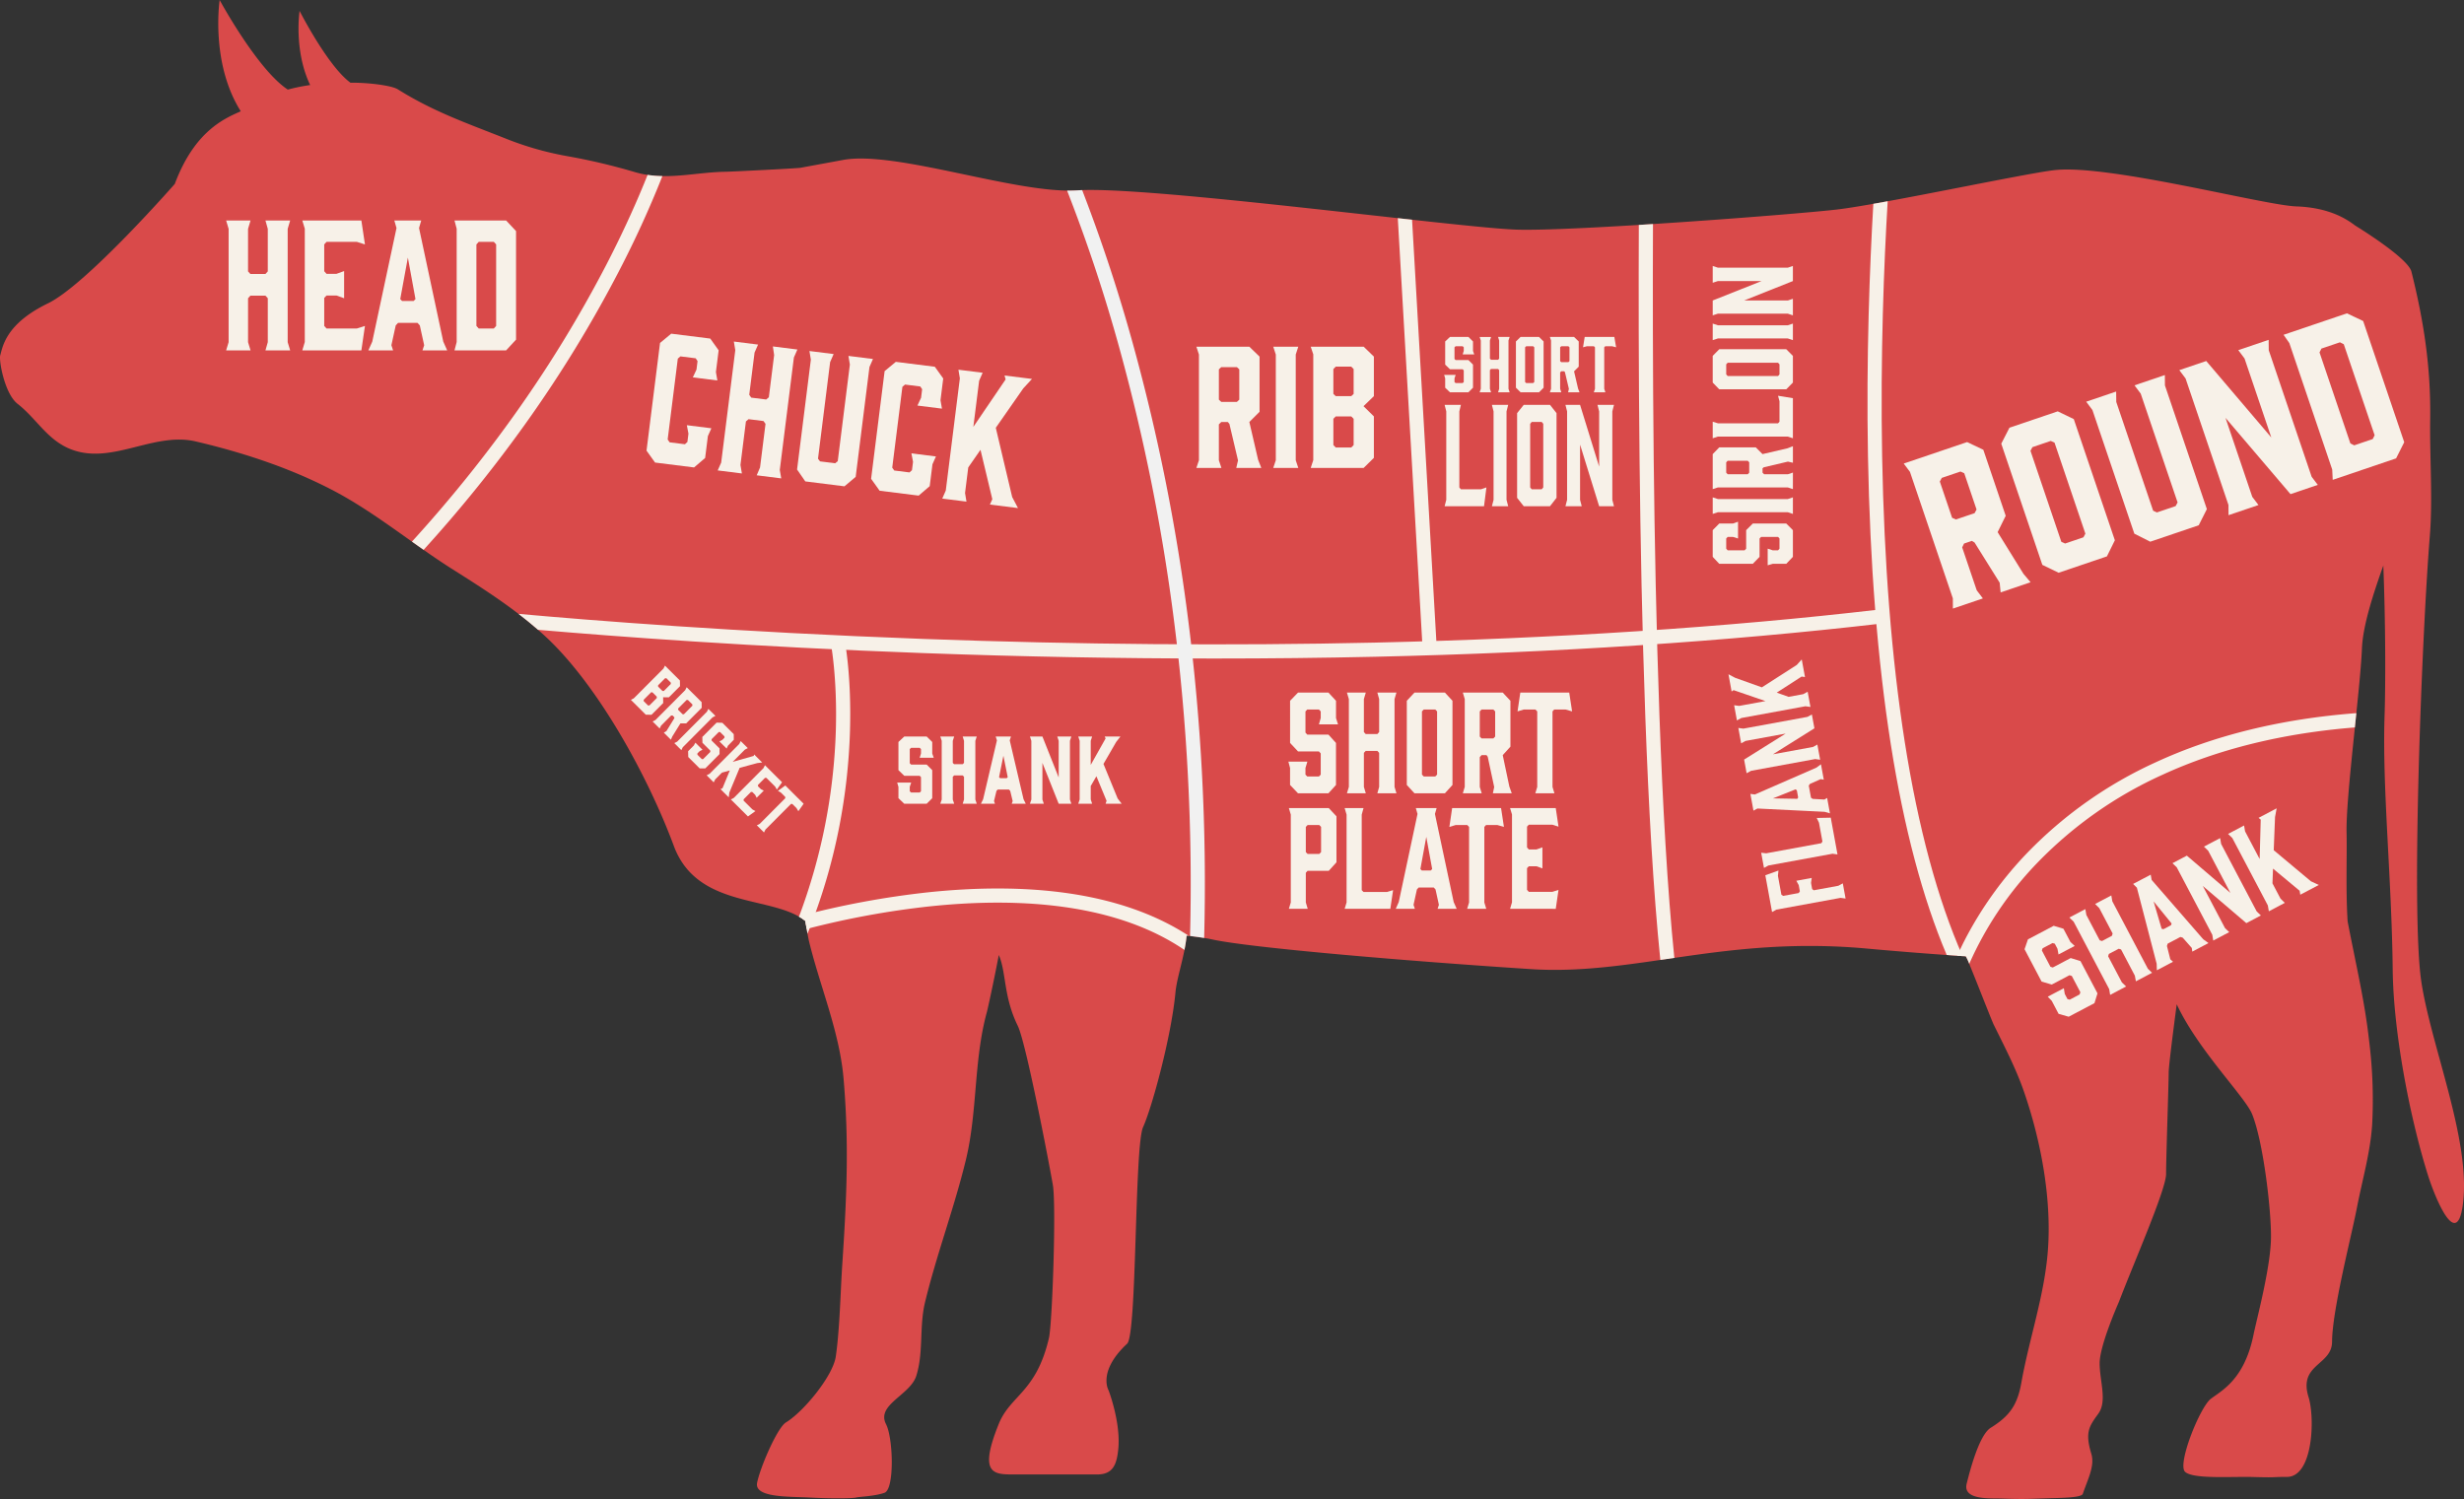 <svg xmlns="http://www.w3.org/2000/svg" width="789.75" height="480.481" viewBox="0 0 789.75 480.481">
  <rect x="0" y="0" width="789.75" height="480.481" fill="#333333" stroke="none"/>
  <g>
    <path d="M673.956,474.335c1.174,3.869-.98,7.821-2.717,12.877-.443,1.292-6.9,1.3-11.422,1.441-6.539.208-7.241.33-14.7.083-3.493-.115-12.431.539-11.1-4.767.869-3.469,3.875-15.542,7.7-17.916,6.148-3.82,8.563-7.364,9.826-14.463,2.537-14.251,7.47-28.122,8.52-42.628,1.2-16.537-2.284-35.066-7.7-50.7-2.566-7.416-6.215-14.386-9.671-21.411-.958-1.947-8.608-21.9-8.971-21.926-10.29-.679-20.982-1.506-31.676-2.48-45.756-4.167-74.443,8.723-107.65,6.587-36.914-2.374-89.708-6.748-102.268-9.526-1.733-.383-4.534-.794-8.121-1.216-.681,6.716-3.135,13.366-3.586,18.193-1.341,14.326-7.581,37.04-10.376,43.183s-1.919,66.457-5.117,69.435c-9.565,8.907-5.947,14.937-5.947,14.937s3.935,10.2,3.12,18.739c-.468,4.908-1.628,8.226-6.725,8.226H327.892c-6.292,0-10.31-.812-4.129-16.144,3.759-9.325,12.008-10.079,16.093-27.532,1.111-4.748,2.378-42.593,1.27-49.089s-8.587-45.612-11.247-51.025c-4.634-9.432-3.655-17.2-6.086-22.711-1.539,8.169-3.525,17.235-3.854,18.435-4.218,15.392-2.929,31.81-6.733,47.4s-9.264,29.875-13.053,45.477c-1.89,7.781-.417,15.9-2.789,23.546-1.938,6.248-12.931,9.241-9.709,15.541,2.321,4.537,2.743,20.854-.5,21.987s-8.073,1.233-9.1,1.516-7.576.39-14.91,0c-6.542-.348-17.749.115-16.821-4.7s6.448-17.658,9.232-19.358c5.835-3.563,15.121-15.029,15.994-21.14,1.284-9,1.474-20.349,2.07-29.393,1.394-21.177,2.247-38.507.412-59.769-1.3-15.011-7.544-29.423-11.077-43.994-.164-.677-.649-3.258-1.175-6.448-10.3-8.365-34.565-3.634-42.145-24.067-8.176-22.04-24.215-51.523-41.3-67.277-8.965-8.267-19.2-14.824-29.426-21.272-13.2-8.324-25.243-18.57-39.127-25.728C96.1,158.2,81.3,153.385,66.422,149.893c-13.29-3.12-26.412,7.26-39.336,2.766-8.08-2.81-11.462-9.888-17.795-14.832-4.178-3.262-6.021-13.945-5.556-15.545.807-2.776,1.76-10.09,15.3-16.653,12.373-6,40.656-38.289,40.656-38.289C66.061,50.315,75.7,46.348,80.836,44.065c-9.8-15.536-6.77-35.672-6.77-35.672s12.09,22.323,21.845,28.718a58.189,58.189,0,0,1,7.169-1.456c-5.307-11.108-3.4-23.775-3.4-23.775s9,17.678,16.32,23.032c5.333-.09,13.13.835,15.166,2.11,11.306,7.08,21.79,10.731,34.057,15.576a100.287,100.287,0,0,0,20.219,5.839,198.514,198.514,0,0,1,21.806,5.148c9.746,2.85,19.142-.012,28.961-.134,1.622-.02,23.077-1.08,24.037-1.28L273.6,59.713c16.837-3.324,56,11.009,75.484,9.69,22.49-1.523,122.5,12.063,140.823,12.6s88.259-4.815,102.4-6.436,60.634-11.643,70.005-12.656c17.306-1.871,67,11.275,77.337,11.639,8.22.289,14.324,2.6,18.861,6.126,0,0,16.933,10.3,18.055,14.793,4.041,16.161,6.256,30.919,6.009,47.5-.176,11.839.857,25.329-.106,37.124-2.458,30.088-6.116,120.439-2.739,142.911,3.074,20.45,15.569,50.066,13.45,70.346-1.77,16.944-9.058-1.024-11.386-8.475-5.894-18.864-11.008-45.942-11.227-65.572-.334-29.871-3.381-58.114-2.609-81.533.313-9.517.353-28.388-.4-48.113-3.192,8.965-6.552,19.217-6.852,26.561-.548,13.366-5.2,47.55-4.927,59.133.172,7.281-.3,18.356.337,28.385,2.652,13.81,5.463,25.5,6.848,37.963a151.909,151.909,0,0,1,1.006,27.365c-.635,9.039-3.172,17.612-4.878,26.467-1.738,9.023-7.926,32.856-7.963,42.94-.027,7.607-10.859,7.106-7.535,17.744,2.089,6.684,1.46,25.578-6.925,25.578-5.231,0-2.717.259-10.844.034-7.032-.195-19.189.748-21.8-1.657s4.762-20.744,8.239-23.4,10.753-6.158,13.677-20.5c1.074-5.27,5.613-21.992,5.613-31.545s-2.6-30.773-6.076-39.265c-2.263-5.528-17.376-20.582-24.139-35.165-1.187,8.987-2.577,19.921-2.577,21.866,0,3.4-.837,27.637-.837,32.576s-10.534,28.9-15.086,40.883c0,0-6.207,13.935-6.207,19.719s2.483,12.148-.409,16.165S671.852,467.4,673.956,474.335Z" transform="translate(-3.665 -8.393)" fill="#d94a4a"/>
    <path d="M653.5,281.7a119.655,119.655,0,0,0-19.988,27.791c-.993,1.935-1.822,3.7-2.509,5.253.908.062,1.817.124,2.719.183a15.126,15.126,0,0,1,1.113,2.421,111.663,111.663,0,0,1,22.116-32.69,130.668,130.668,0,0,1,39.719-27.878c17.973-8.279,38.731-13.389,61.764-15.212.16-1.543.319-3.076.474-4.586-23.971,1.813-45.587,7.1-64.3,15.754A135.076,135.076,0,0,0,653.5,281.7Z" transform="translate(-3.665 -8.393)" fill="#f7f1e8"/>
    <path d="M202.011,95.381a329.662,329.662,0,0,0,13.964-30.547,36.641,36.641,0,0,1-4.747-.381c-3.05,7.645-7.367,17.472-13.247,28.844a399.748,399.748,0,0,1-29.473,48.1A436.045,436.045,0,0,1,135.7,182q1.864,1.323,3.736,2.634a440.185,440.185,0,0,0,32.77-40.6A404.09,404.09,0,0,0,202.011,95.381Z" transform="translate(-3.665 -8.393)" fill="#f7f1e8"/>
    <path d="M606.918,154.689c-.594-32.57.6-62.058,1.777-81.786-1.588.291-3.125.568-4.594.827-1.159,19.8-2.3,48.91-1.72,80.993.625,34.336,3.078,65.327,7.291,92.11,4.224,26.852,10.245,49.533,17.945,67.671q2.561.18,5.094.35c-7.989-18.11-14.217-41.15-18.553-68.7C609.977,219.581,607.541,188.809,606.918,154.689Z" transform="translate(-3.665 -8.393)" fill="#f7f1e8"/>
    <path d="M393.058,219.473q26.115,0,51.433-.569c58.1-1.306,112.649-4.885,162.147-10.635l-.524-4.507c-49.351,5.733-103.754,9.3-161.7,10.606-46.37,1.043-95.1.647-144.827-1.177-60.046-2.2-107.175-5.992-129.728-8.033q3.2,2.454,6.253,5.109c24.516,2.123,68.54,5.448,123.266,7.456C331.131,218.889,362.472,219.473,393.058,219.473Z" transform="translate(-3.665 -8.393)" fill="#f7f1e8"/>
    <path d="M384.207,204.815a629.754,629.754,0,0,0-17.018-84.722A523.978,523.978,0,0,0,350.514,69.33c-.5.019-.985.042-1.431.073-1.074.072-2.21.095-3.4.078a513.183,513.183,0,0,1,17.167,51.961,625.32,625.32,0,0,1,16.868,84.066,665.92,665.92,0,0,1,5.377,102.91c1.728.212,3.247.421,4.522.624A670.464,670.464,0,0,0,384.207,204.815Z" transform="translate(-3.665 -8.393)" fill="#f1f1f1"/>
    <path d="M464.222,217.074l-7.969-138.25-4.573-.5,8.012,139.016Z" transform="translate(-3.665 -8.393)" fill="#f7f1e8"/>
    <path d="M533.47,80.209q-2.282.147-4.538.285c-.081,19.651-.079,46.375.24,75.442.548,49.852,2.161,116.152,6.654,160.154l4.494-.655c-4.461-43.808-6.064-109.851-6.611-159.539C533.389,126.7,533.389,99.871,533.47,80.209Z" transform="translate(-3.665 -8.393)" fill="#f7f1e8"/>
    <path d="M300.948,294.429a279.352,279.352,0,0,0-41.307,7.716,15.987,15.987,0,0,1,2.136,1.451c.15.915.3,1.777.435,2.561a274.206,274.206,0,0,1,39.215-7.216c15.978-1.695,30.652-1.621,43.613.222,15.208,2.161,28.066,6.776,38.261,13.722.3-1.515.548-3.055.7-4.6l.7.084c-10.58-6.915-23.689-11.52-39.031-13.7C332.347,292.776,317.3,292.7,300.948,294.429Z" transform="translate(-3.665 -8.393)" fill="#f7f1e8"/>
    <path d="M276.1,242.627c.509-17.331-1.578-28.286-1.667-28.744l-4.454.866c.021.108,2.09,11.026,1.581,27.893a185.822,185.822,0,0,1-11.807,59.567,15.865,15.865,0,0,1,2.026,1.387c.256,1.553.5,2.96.706,4.075a186.891,186.891,0,0,0,10.238-34.608A190.037,190.037,0,0,0,276.1,242.627Z" transform="translate(-3.665 -8.393)" fill="#f7f1e8"/>
    <g>
      <path d="M76.144,79.067h7.822l-.8,2.684v13.64l.747.821h4.833l.747-.821V81.751l-.747-2.684H96.67l-.8,2.684v36.318l.8,2.63H88.749l.747-2.63V103.991l-.747-.822H83.916l-.747.822v14.078l.8,2.63H76.144l.8-2.63V81.751Z" transform="translate(-3.665 -8.393)" fill="#f7f1e8"/>
      <path d="M100.558,120.7l.8-2.684V81.7l-.8-2.629H119.49l1.146,7.669-2.591-.822H108.33l-.747.822v8.6l.747.822h3.189l2.441-.877v8.71l-2.441-.876H108.33l-.747.766v8.984l.747.822h9.715l2.591-.822L119.49,120.7Z" transform="translate(-3.665 -8.393)" fill="#f7f1e8"/>
      <path d="M146.993,120.7h-7.921l.548-1.644-1.4-6.354-.747-.822H131.25l-.747.822-1.395,6.354.548,1.644h-7.922l1.246-2.794,7.772-36.428-.7-2.41h8.619l-.7,2.41,7.772,36.428Zm-14.448-15.831h3.687l.6-.6-2.441-13.311-2.441,13.311Z" transform="translate(-3.665 -8.393)" fill="#f7f1e8"/>
      <path d="M149.337,79.067h16.541l3.188,3.4v34.785l-3.188,3.451H149.337l.7-2.684V81.7Zm7.025,33.8.747.822h4.833l.747-.822V86.736l-.747-.822h-4.833l-.747.822Z" transform="translate(-3.665 -8.393)" fill="#f7f1e8"/>
    </g>
    <g>
      <path d="M210.886,152.836l4.331-34.514,3.587-2.973,12.506,1.569L234,120.679l-.873,6.957.464,2.708-7.86-.986,1.168-2.5.341-2.718-.59-.9-4.894-.614-.843.722L217.66,149.27l.64.907,4.894.615.794-.728.334-2.664-.513-2.714,7.86.985-1.118,2.51-.88,7.012-3.544,3.034-12.506-1.569Z" transform="translate(-3.665 -8.393)" fill="#f7f1e8"/>
      <path d="M238.876,117.868l7.761.973-1.125,2.565-1.7,13.533.639.909,4.795.6.844-.723,1.7-13.533-.408-2.757,7.86.986-1.124,2.565L253.6,159.024l.463,2.708-7.86-.986,1.069-2.516,1.753-13.969-.64-.909-4.795-.6-.843.723-1.753,13.969.464,2.708-7.761-.974,1.119-2.509,4.521-36.037Z" transform="translate(-3.665 -8.393)" fill="#f7f1e8"/>
      <path d="M282.342,126.027l-4.42,35.221-3.593,3.027L261.773,162.7l-2.635-3.81,4.42-35.221-.458-2.762,7.761.973-1.125,2.565-3.887,30.981.646.855,4.844.607.837-.668,3.888-30.981-.458-2.763,7.86.986Z" transform="translate(-3.665 -8.393)" fill="#f7f1e8"/>
      <path d="M282.867,161.868l4.331-34.514,3.587-2.974,12.506,1.57,2.691,3.76-.873,6.957.464,2.709-7.86-.986,1.168-2.5.341-2.717-.59-.9-4.893-.614-.844.722L289.641,158.3l.64.908,4.894.615.794-.729.334-2.663-.513-2.715,7.86.987-1.118,2.509-.88,7.012-3.544,3.033L285.6,165.689Z" transform="translate(-3.665 -8.393)" fill="#f7f1e8"/>
      <path d="M320.949,170.125l.768-1.725-3.788-15.824-3.921,5.636-1.03,8.207.457,2.763-7.761-.974,1.125-2.564,4.515-35.981-.457-2.763,7.761.974-1.125,2.564-1.855,14.784,10.344-15.21-.344-1.258,8.8,1.1-2.789,3.018-8.817,12.641,5.25,22.19,1.865,3.546Z" transform="translate(-3.665 -8.393)" fill="#f7f1e8"/>
    </g>
    <g>
      <path d="M216.794,221.748l4.791,4.773.033,1.814-3.566,3.579-1.844-.025.018,1.858-3.738,3.753-1.829-.012-4.791-4.772.934-.478,9.532-9.568Zm-2.617,9.957-1.4-1.394h-.431l-2.372,2.381v.432l1.4,1.4h.432l2.372-2.381Zm.411-3.644.014.418,1.4,1.394.418.014,2.243-2.252V227.2l-1.4-1.394h-.431Z" transform="translate(-3.665 -8.393)" fill="#f7f1e8"/>
      <path d="M212.826,239.646l.921-.462,9.531-9.569.474-.936,4.791,4.772.033,1.815L223.6,240.26l-1.844,0-2.613,4.211L218.7,245.5l-2.266-2.258.835-.519,2.512-4.081.029-.318-.591-.589h-.433l-3.234,3.246-.46.923Zm9.617-2.323.418.015,2.731-2.742-.015-.418-1.414-1.408-.418-.015-2.731,2.742.015.417Z" transform="translate(-3.665 -8.393)" fill="#f7f1e8"/>
      <path d="M222.049,248.836l-2.265-2.257.921-.464,9.531-9.568.474-.936,2.266,2.256-.935.478-9.531,9.568Z" transform="translate(-3.665 -8.393)" fill="#f7f1e8"/>
      <path d="M236.555,248.334l-2.3-2.287.907-.477.718-.721-.015-.417-1.4-1.395-.417-.014-2.3,2.309v.432l2.54,2.531,0,1.814-4.558,4.575-1.815,0-3.651-3.637-.047-1.859,1.84-1.846.489-.9,2.28,2.272-.921.463-.719.721.015.417,1.4,1.395.418.013,2.3-2.308v-.433l-2.511-2.5-.032-1.873,4.571-4.59,1.845.055,3.651,3.637.018,1.8L237,247.4Z" transform="translate(-3.665 -8.393)" fill="#f7f1e8"/>
      <path d="M234.608,261.346l.634-.319,2.337-5.664-2.519.682-2.171,2.18-.474.935-2.266-2.256.935-.478,9.517-9.554.475-.936,2.265,2.256-.935.478L238.5,252.6l6.722-1.9.172-.462,2.569,2.56-1.57.189-5.658,1.524-3.3,7.93-.2,1.526Z" transform="translate(-3.665 -8.393)" fill="#f7f1e8"/>
      <path d="M237.916,264.641l.935-.477,9.532-9.568.459-.923,5.484,5.462-1.68,2.351-.536-.964-2.814-2.8h-.432l-2.257,2.265v.432l.924.92.937.474-2.286,2.293-.477-.934-.923-.92-.418-.014-2.358,2.367v.433l2.814,2.8.966.531L243.4,270.1Z" transform="translate(-3.665 -8.393)" fill="#f7f1e8"/>
      <path d="M259.546,268.418l-.578-.979-1.371-1.365h-.4L249,274.3l-.459.923-2.295-2.286.922-.463,8.194-8.227-.016-.416-1.4-1.394-.952-.547,2.373-1.719,5.874,5.851Z" transform="translate(-3.665 -8.393)" fill="#f7f1e8"/>
    </g>
    <g>
      <path d="M302.944,251.277h-4.509l.424-1.361V248.5l-.424-.4h-2.752l-.426.4v4.538l.426.426h4.992l1.787,1.787v8.992l-1.787,1.787H293.5l-1.872-1.787V260.61l-.4-1.361h4.482l-.454,1.361v1.418l.426.4h2.752l.424-.4V257.49l-.424-.426H293.5l-1.872-1.815v-9.02l1.872-1.759h7.177l1.787,1.759v3.687Z" transform="translate(-3.665 -8.393)" fill="#f7f1e8"/>
      <path d="M305.042,244.47H309.5l-.454,1.389v7.064l.426.426h2.752l.425-.426v-7.064l-.425-1.389h4.51l-.455,1.389v18.808l.455,1.361h-4.51l.425-1.361v-7.291l-.425-.425h-2.752l-.426.425v7.291l.454,1.361h-4.453l.454-1.361V245.859Z" transform="translate(-3.665 -8.393)" fill="#f7f1e8"/>
      <path d="M332.442,266.028h-4.509l.311-.851-.794-3.29-.426-.426h-3.545l-.425.426-.795,3.29.312.851h-4.51l.71-1.447,4.424-18.863-.4-1.248h4.907l-.4,1.248,4.424,18.863Zm-8.225-8.2h2.1l.341-.311-1.39-6.894-1.39,6.894Z" transform="translate(-3.665 -8.393)" fill="#f7f1e8"/>
      <path d="M338.228,266.028h-4.454l.455-1.361V245.859l-.455-1.389h4l5.22,13.134V245.859l-.454-1.389h4.511l-.454,1.389v18.808l.454,1.361h-4.057l-5.22-13.105v11.744Z" transform="translate(-3.665 -8.393)" fill="#f7f1e8"/>
      <path d="M358.025,266.028l.313-.936-3.263-7.886-1.815,3.148v4.284l.454,1.39h-4.453l.454-1.39V245.859l-.454-1.389h4.453l-.454,1.389v7.716l4.765-8.481-.283-.624h5.049l-1.361,1.73-4.085,7.064,4.539,11.062,1.3,1.7Z" transform="translate(-3.665 -8.393)" fill="#f7f1e8"/>
    </g>
    <g>
      <path d="M387.126,158.374l.818-2.454V122.03l-.818-2.5H404.1l3.271,3.169v17.687l-3.271,3.271,2.81,12.115,1.023,2.607h-8.026l.563-2.4-2.76-11.706-.512-.614h-2.1l-.767.767v11.5l.817,2.454Zm12.984-21.163.767-.715v-9.712l-.767-.716H395.1l-.767.716V136.5l.767.715Z" transform="translate(-3.665 -8.393)" fill="#f7f1e8"/>
      <path d="M419.787,158.374h-8.025l.818-2.454V122.03l-.818-2.5h8.025l-.817,2.5v33.89Z" transform="translate(-3.665 -8.393)" fill="#f7f1e8"/>
      <path d="M423.771,119.525h16.972l3.272,3.169v12.678l-3.324,3.22,3.324,3.271v13.291l-3.272,3.22H423.771l.819-2.5v-33.89Zm7.259,15.131.767.716h4.959l.766-.716v-7.974l-.766-.767H431.8l-.767.767Zm5.726,7.207H431.8l-.767.767v8.434l.767.767h4.959l.766-.767V142.63Z" transform="translate(-3.665 -8.393)" fill="#f7f1e8"/>
    </g>
    <g>
      <path d="M432.524,240.582H426.4l.579-2.039v-2.124l-.579-.595h-3.737l-.578.595v6.8l.578.637h6.781l2.427,2.676V260l-2.427,2.676h-9.748L417.151,260v-5.437l-.539-2.039H422.7l-.616,2.039v2.124l.578.594H426.4l.579-.594v-6.8l-.579-.637h-6.7l-2.543-2.719V233.021l2.543-2.634h9.748l2.427,2.634v5.522Z" transform="translate(-3.665 -8.393)" fill="#f7f1e8"/>
      <path d="M435.378,230.387h6.049l-.616,2.081v10.578l.577.637h3.737l.578-.637V232.468l-.578-2.081h6.126l-.616,2.081v28.165l.616,2.039h-6.126l.578-2.039V249.715l-.578-.637h-3.737l-.577.637v10.918l.616,2.039h-6.049l.616-2.039V232.468Z" transform="translate(-3.665 -8.393)" fill="#f7f1e8"/>
      <path d="M469.207,233.021V260l-2.427,2.676h-9.748L454.566,260V233.021l2.466-2.634h9.748Zm-5.509,2.8H460l-.578.595v20.264l.578.594h3.7l.577-.594V236.419Z" transform="translate(-3.665 -8.393)" fill="#f7f1e8"/>
      <path d="M472.523,262.672l.617-2.039V232.468l-.617-2.081h12.791l2.466,2.634v14.7l-2.466,2.719,2.12,10.068.77,2.166h-6.049l.424-2-2.081-9.729-.385-.509h-1.58l-.577.637v9.558l.616,2.039Zm9.787-17.587.578-.595v-8.071l-.578-.595h-3.777l-.577.595v8.071l.577.595Z" transform="translate(-3.665 -8.393)" fill="#f7f1e8"/>
      <path d="M507.548,236.419l-2.08-.595h-3.66l-.54.595v24.214l.617,2.039h-6.127l.617-2.039V236.419l-.578-.595H492.06l-2,.595.886-6.032h15.681Z" transform="translate(-3.665 -8.393)" fill="#f7f1e8"/>
      <path d="M422.815,299.7h-6.048l.616-2.039V269.5l-.616-2.082h12.791l2.465,2.634v14.741l-2.465,2.719h-6.782l-.577.636v9.516Zm-.039-17.587h3.738l.578-.594v-8.072l-.578-.6h-3.738l-.577.6v8.072Z" transform="translate(-3.665 -8.393)" fill="#f7f1e8"/>
      <path d="M449.286,299.7h-14.64l.616-2.039V269.5l-.616-2.082h6.048l-.578,2.082v24.214l.578.595h7.475l2-.595Z" transform="translate(-3.665 -8.393)" fill="#f7f1e8"/>
      <path d="M470.556,299.7H464.43l.424-1.274-1.079-4.928-.578-.637h-4.816l-.578.637-1.078,4.928.423,1.274h-6.126l.963-2.166L458,269.286l-.54-1.869h6.666l-.54,1.869,6.011,28.25Zm-11.173-12.276h2.85l.463-.468-1.887-10.322-1.888,10.322Z" transform="translate(-3.665 -8.393)" fill="#f7f1e8"/>
      <path d="M485.7,273.449l-2.08-.6h-3.66l-.54.6v24.214l.617,2.039H473.91l.616-2.039V273.449l-.578-.6h-3.737l-2,.6.887-6.032h15.68Z" transform="translate(-3.665 -8.393)" fill="#f7f1e8"/>
      <path d="M487.667,299.7l.616-2.081V269.456l-.616-2.039h14.641l.885,5.947-2-.636h-7.513l-.577.636v6.67l.577.637h2.466l1.888-.68v6.755l-1.888-.68h-2.466l-.577.6v6.967l.577.637h7.513l2-.637-.885,6.074Z" transform="translate(-3.665 -8.393)" fill="#f7f1e8"/>
    </g>
    <g>
      <g>
        <path d="M476.182,122H472.47l.35-1.121v-1.167l-.35-.327h-2.265l-.35.327v3.735l.35.35h4.109l1.471,1.471v7.4l-1.471,1.471h-5.907l-1.54-1.471V129.68l-.327-1.121h3.689l-.374,1.121v1.167l.35.327h2.265l.35-.327v-3.736l-.35-.35h-4.063l-1.54-1.494v-7.424l1.54-1.447h5.907l1.471,1.447v3.035Z" transform="translate(-3.665 -8.393)" fill="#f7f1e8"/>
        <path d="M477.912,116.4h3.666l-.374,1.144v5.813l.351.35h2.264l.35-.35V117.54l-.35-1.144h3.712l-.374,1.144v15.478l.374,1.121h-3.712l.35-1.121v-6l-.35-.35h-2.264l-.351.35v6l.374,1.121h-3.666l.374-1.121V117.54Z" transform="translate(-3.665 -8.393)" fill="#f7f1e8"/>
        <path d="M498.414,117.843v14.825l-1.471,1.471h-5.906l-1.494-1.471V117.843l1.494-1.447h5.906Zm-3.339,1.541h-2.241l-.35.327v11.136l.35.327h2.241l.351-.327V119.711Z" transform="translate(-3.665 -8.393)" fill="#f7f1e8"/>
        <path d="M500.425,134.139l.374-1.121V117.54l-.374-1.144h7.751l1.494,1.447v8.078l-1.494,1.494,1.284,5.533.467,1.191h-3.665l.257-1.1-1.261-5.347-.234-.28h-.957l-.35.35v5.253l.374,1.121Zm5.93-9.665.35-.328v-4.435l-.35-.327h-2.288l-.35.327v4.435l.35.328Z" transform="translate(-3.665 -8.393)" fill="#f7f1e8"/>
        <path d="M521.649,119.711l-1.26-.327h-2.218l-.326.327v13.307l.373,1.121h-3.712l.373-1.121V119.711l-.35-.327h-2.264l-1.214.327.537-3.315h9.5Z" transform="translate(-3.665 -8.393)" fill="#f7f1e8"/>
      </g>
      <g>
        <path d="M479.319,170.658H466.685l.532-2.052V140.259l-.532-2.094h5.22l-.5,2.094V164.63l.5.6h6.45l1.729-.6Z" transform="translate(-3.665 -8.393)" fill="#f7f1e8"/>
        <path d="M487.063,170.658h-5.219l.532-2.052V140.259l-.532-2.094h5.219l-.532,2.094v28.347Z" transform="translate(-3.665 -8.393)" fill="#f7f1e8"/>
        <path d="M502.557,140.815v27.15l-2.1,2.693H492.05l-2.128-2.693v-27.15l2.128-2.65h8.412Zm-4.755,2.822H494.61l-.5.6V164.63l.5.6H497.8l.5-.6V144.235Z" transform="translate(-3.665 -8.393)" fill="#f7f1e8"/>
        <path d="M510.633,170.658h-5.22l.532-2.052V140.259l-.532-2.094H510.1l6.118,19.8v-17.7l-.532-2.094h5.287l-.533,2.094v28.347l.533,2.052h-4.755L510.1,150.905v17.7Z" transform="translate(-3.665 -8.393)" fill="#f7f1e8"/>
      </g>
    </g>
    <g>
      <path d="M560.732,175.628V181l-1.623-.507h-1.69l-.474.507v3.28l.474.508h5.41l.507-.508v-5.951l2.131-2.13h10.719l2.129,2.13v8.555l-2.129,2.232h-4.329l-1.623.473V184.25l1.623.542h1.691l.473-.508V181l-.473-.507h-5.41l-.507.507v5.884l-2.164,2.232H554.714l-2.1-2.232v-8.555l2.1-2.13h4.395Z" transform="translate(-3.665 -8.393)" fill="#f7f1e8"/>
      <path d="M578.315,167.814v5.309l-1.623-.541H554.274l-1.657.541v-5.309l1.657.541h22.418Z" transform="translate(-3.665 -8.393)" fill="#f7f1e8"/>
      <path d="M578.315,165.176l-1.623-.541H554.274l-1.657.541V153.95l2.1-2.164h11.7l2.164,2.164,8.014-1.86,1.724-.676v5.309l-1.588-.372-7.745,1.826-.4.338V159.9l.507.507h7.608l1.623-.541Zm-14-8.589-.472-.507h-6.425l-.474.507V159.9l.474.507h6.425l.472-.507Z" transform="translate(-3.665 -8.393)" fill="#f7f1e8"/>
      <path d="M578.315,136.025v12.85l-1.623-.542H554.274l-1.657.542v-5.309l1.657.507h19.274l.473-.507v-6.56l-.473-1.758Z" transform="translate(-3.665 -8.393)" fill="#f7f1e8"/>
      <path d="M554.714,120.333h21.472l2.129,2.131v8.555l-2.129,2.164H554.714l-2.1-2.164v-8.555Zm2.231,4.836v3.246l.474.507h16.129l.473-.507v-3.246l-.473-.507H557.419Z" transform="translate(-3.665 -8.393)" fill="#f7f1e8"/>
      <path d="M578.315,112.114v5.308l-1.623-.541H554.274l-1.657.541v-5.308l1.657.541h22.418Z" transform="translate(-3.665 -8.393)" fill="#f7f1e8"/>
      <path d="M578.315,104.167v5.308l-1.623-.541H554.274l-1.657.541v-4.767l15.655-6.222h-14l-1.657.541V93.65l1.657.541h22.418l1.623-.541v4.836l-15.622,6.222h14Z" transform="translate(-3.665 -8.393)" fill="#f7f1e8"/>
    </g>
    <g>
      <path d="M571.638,300.726l-2.159-11.784,4.209-1.508-.168,1.7,1.108,6.047.55.379,4.992-.915.38-.55-.363-1.985-.77-1.4,4.931-.9-.223,1.579.363,1.984.52.386,7.875-1.444,1.429-.774.892,4.868-1.61-.218-20.558,3.769Z" transform="translate(-3.665 -8.393)" fill="#f7f1e8"/>
      <path d="M590.453,270.487l2.16,11.784-1.579-.224-20.558,3.768-1.429.775-.893-4.868,1.606.186,17.674-3.24.349-.544-1.1-6.016-.731-1.532Z" transform="translate(-3.665 -8.393)" fill="#f7f1e8"/>
      <path d="M587.316,253.374l.9,4.931-.992-.17-3.438,1.527-.38.55.71,3.876.551.38,3.756.208.867-.511.9,4.931-1.723-.486-21.507-1.058-1.285.684-.984-5.364,1.445.184,19.733-8.617ZM580,264.009l-.42-2.294-.409-.31-7.256,2.9,7.812.138Z" transform="translate(-3.665 -8.393)" fill="#f7f1e8"/>
      <path d="M586.157,247.052l.893,4.869-1.579-.224-20.558,3.769-1.43.774-.8-4.373,13.311-8.336-12.837,2.353-1.428.774-.9-4.93,1.612.218,20.557-3.769,1.4-.769.813,4.435-13.28,8.33,12.837-2.353Z" transform="translate(-3.665 -8.393)" fill="#f7f1e8"/>
      <path d="M582.191,225.413l-1.086-.154-7.966,5.146,3.8,1.353,4.682-.858,1.429-.774.892,4.869-1.61-.218-20.526,3.763-1.43.774-.893-4.868,1.612.217,8.433-1.546-10.225-3.51-.626.436-1.012-5.52,2.165,1.141,8.539,3.05,11.184-7.177,1.6-1.768Z" transform="translate(-3.665 -8.393)" fill="#f7f1e8"/>
    </g>
    <g>
      <path d="M629.6,203.468l-.017-3.268-13.747-40.557-1.994-2.666,20.309-6.884,5.2,2.466,7.174,21.165-2.588,5.243,8.278,13.358,2.281,2.7-9.6,3.255-.3-3.1-8.051-12.889-.861-.526-2.508.85-.605,1.229,4.664,13.763,1.974,2.6Zm6.954-30.592.627-1.168-3.94-11.623-1.208-.544-6,2.031-.627,1.168,3.94,11.623,1.208.545Z" transform="translate(-3.665 -8.393)" fill="#f7f1e8"/>
      <path d="M668.345,142.73l13.167,38.845-2.549,5.159-15.477,5.246-5.22-2.526L645.1,150.609l2.629-5.12,15.476-5.246Zm-7.379,7-5.872,1.99-.628,1.168,9.89,29.18,1.208.545,5.873-1.99.626-1.168-9.889-29.18Z" transform="translate(-3.665 -8.393)" fill="#f7f1e8"/>
      <path d="M697.563,131.94,711,171.58l-2.609,5.18-15.537,5.267-5.1-2.569-13.436-39.639-1.994-2.666,9.6-3.256.037,3.33L693.783,172.1l1.208.546,6-2.032.627-1.168L689.8,134.573l-1.994-2.666,9.726-3.3Z" transform="translate(-3.665 -8.393)" fill="#f7f1e8"/>
      <path d="M727.54,170.27l-9.6,3.255-.016-3.269L704.173,129.7l-2-2.666,8.626-2.924,20.855,24.508-8.584-25.325-2-2.667,9.727-3.3.037,3.33,13.747,40.556,1.973,2.6-8.748,2.965-20.834-24.447,8.584,25.326Z" transform="translate(-3.665 -8.393)" fill="#f7f1e8"/>
      <path d="M735.581,115.712l20.31-6.884,5.2,2.466,13.166,38.845-2.609,5.18L751.339,162.2l-.159-3.287-13.747-40.558ZM757,150.532l1.229.606,5.933-2.011.606-1.228-9.89-29.179-1.229-.606-5.933,2.011-.607,1.228Z" transform="translate(-3.665 -8.393)" fill="#f7f1e8"/>
    </g>
    <g>
      <path d="M668.641,311.6l-5.189,2.733-.336-1.824-.859-1.632-.731-.2-3.164,1.668-.249.715,2.751,5.22.747.232,5.743-3.027,3.138.974,5.45,10.343-.972,3.138-8.255,4.35-3.237-.921-2.2-4.177L660,327.866l5.156-2.716.3,1.841.859,1.632.731.2,3.165-1.668.249-.715-2.751-5.22-.747-.232-5.678,2.992-3.254-.954-5.466-10.376,1.087-3.158,8.255-4.349,3.121.94,2.236,4.241Z" transform="translate(-3.665 -8.393)" fill="#f7f1e8"/>
      <path d="M666.929,302.494l5.122-2.7.321,1.874,4.279,8.124.748.231,3.165-1.668.232-.747-4.281-8.124-1.332-1.341,5.188-2.733.32,1.874,11.4,21.632,1.348,1.291-5.188,2.734-.336-1.824-4.418-8.387-.748-.23-3.164,1.667-.232.747,4.419,8.386,1.346,1.292-5.122,2.7-.3-1.842-11.4-21.633Z" transform="translate(-3.665 -8.393)" fill="#f7f1e8"/>
      <path d="M711.513,310.686l-5.188,2.733-.157-1.168-2.908-3.3-.747-.231-4.078,2.149-.232.746,1.08,4.267.875.79L694.97,319.4l-.061-2.093-6.343-24.38-1.212-1.2L693,288.758l.3,1.678,16.522,19.015Zm-14.43-4.445,2.414-1.272.2-.566-5.775-7.086,2.578,8.771Z" transform="translate(-3.665 -8.393)" fill="#f7f1e8"/>
      <path d="M718.169,307.178l-5.123,2.7-.3-1.841-11.4-21.633-1.365-1.323,4.6-2.425L718.545,294.6l-7.118-13.508-1.365-1.324,5.188-2.734.321,1.874,11.4,21.632,1.346,1.292-4.665,2.458L709.7,292.379l7.117,13.508Z" transform="translate(-3.665 -8.393)" fill="#f7f1e8"/>
      <path d="M740.942,295.179l-.207-1.266-8.532-7.094-.18,4.722,2.6,4.927,1.364,1.324-5.123,2.7-.32-1.874-11.381-21.6-1.364-1.325,5.122-2.7.321,1.874,4.676,8.875.341-12.644-.7-.546,5.807-3.061-.517,2.817-.418,10.6,11.926,9.975,2.533,1.167Z" transform="translate(-3.665 -8.393)" fill="#f7f1e8"/>
    </g>
  </g>
</svg>
